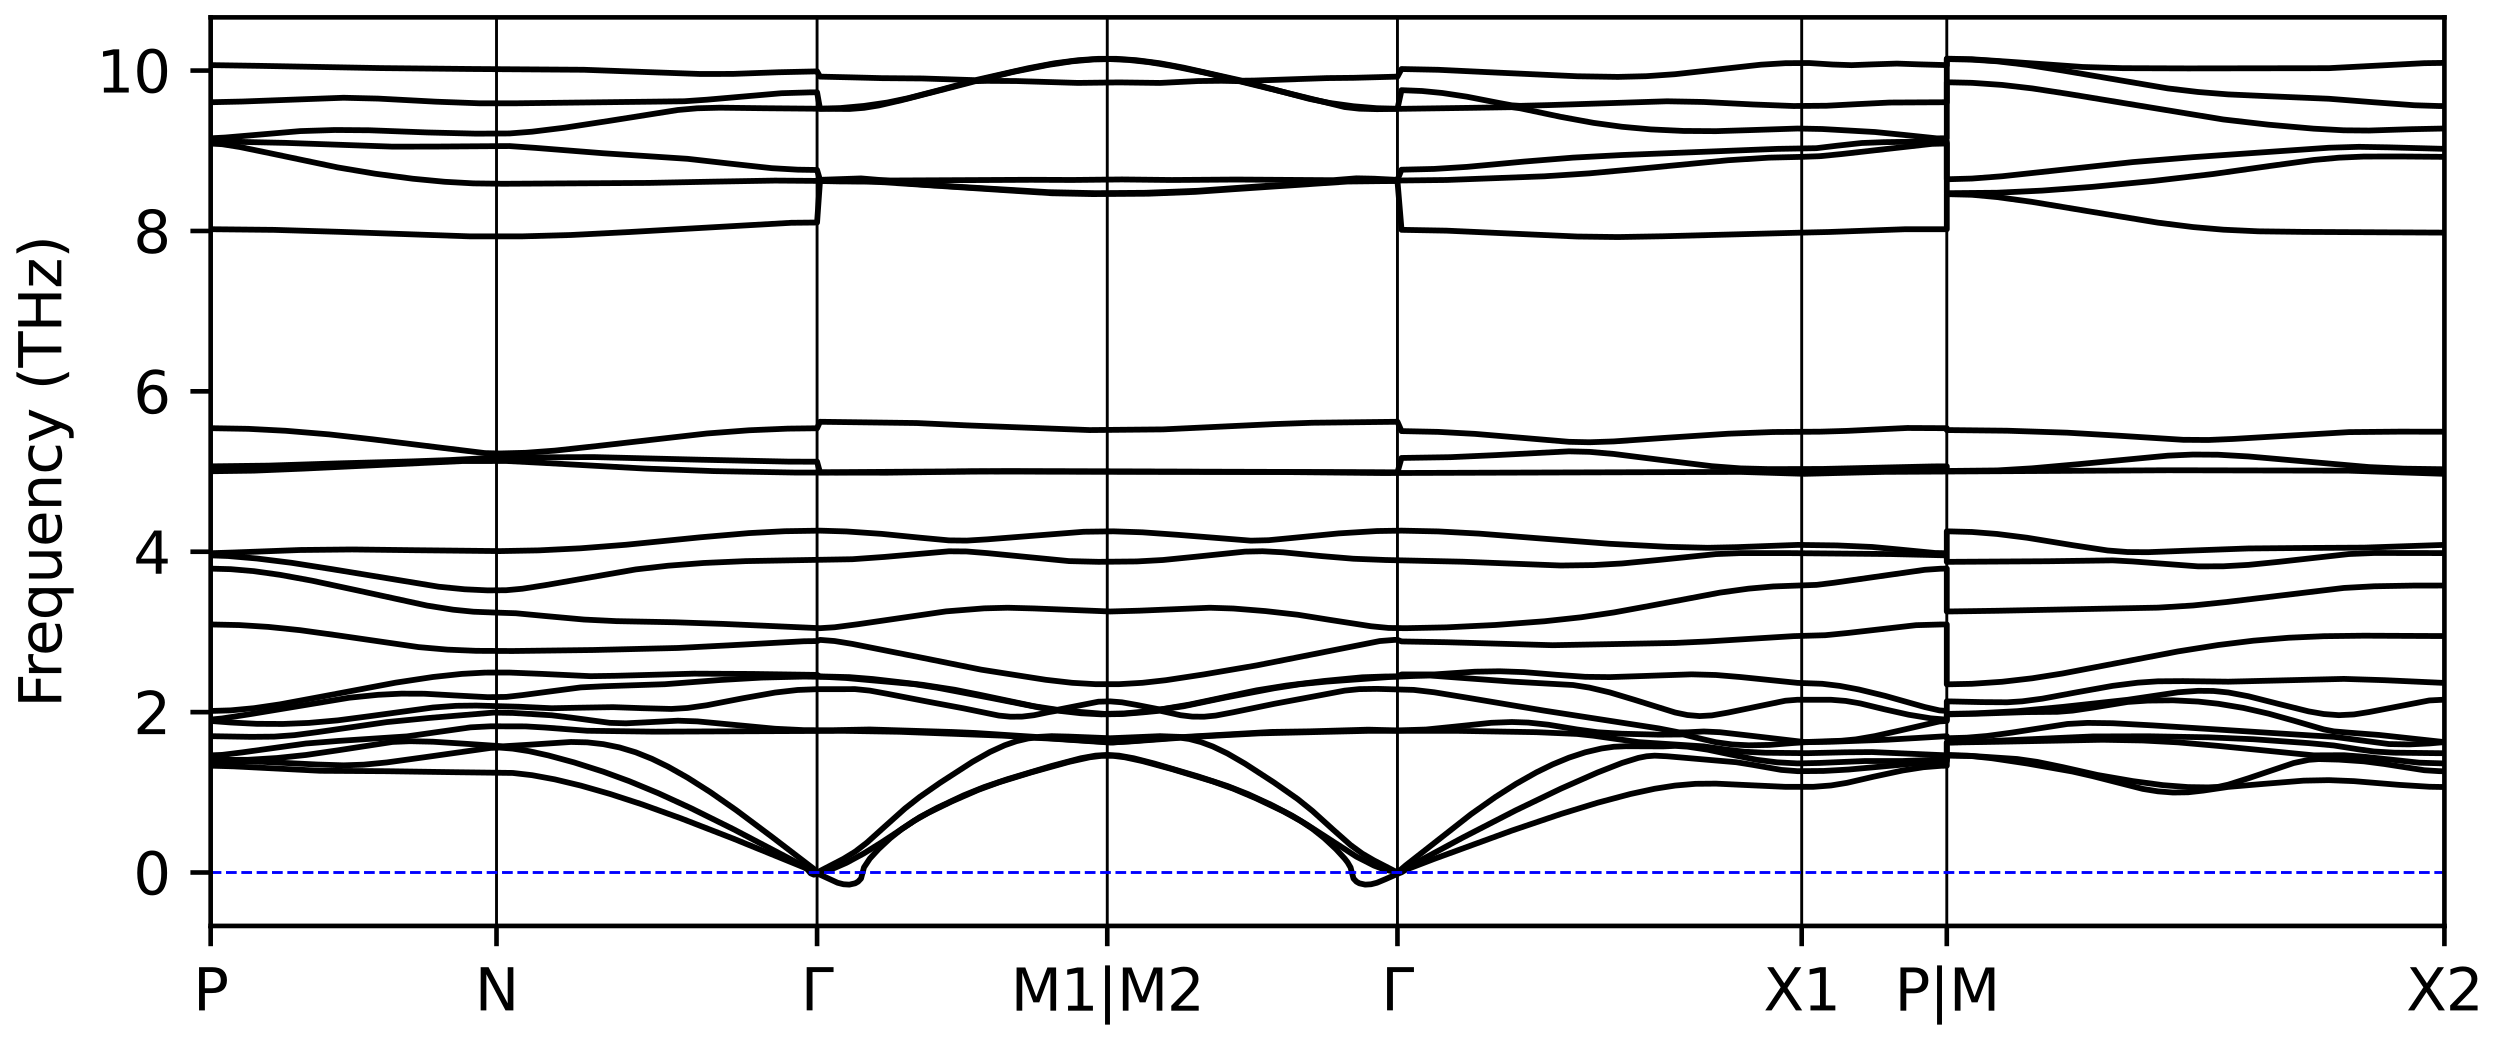 <?xml version="1.0" encoding="utf-8" standalone="no"?>
<!DOCTYPE svg PUBLIC "-//W3C//DTD SVG 1.1//EN"
  "http://www.w3.org/Graphics/SVG/1.1/DTD/svg11.dtd">
<svg xmlns:xlink="http://www.w3.org/1999/xlink" width="432pt" height="180pt" viewBox="0 0 432 180" xmlns="http://www.w3.org/2000/svg" version="1.1">
 <defs>
  <style type="text/css">*{stroke-linejoin: round; stroke-linecap: butt}</style>
 </defs>
 <g id="figure_1">
  <g id="patch_1">
   <path d="M 0 180 
L 432 180 
L 432 0 
L 0 0 
z
" style="fill: #ffffff"/>
  </g>
  <g id="axes_1">
   <g id="patch_2">
    <path d="M 36.403 160 
L 422.394 160 
L 422.394 3 
L 36.403 3 
z
" style="fill: #ffffff"/>
   </g>
   <g id="matplotlib.axis_1">
    <g id="xtick_1">
     <g id="line2d_1">
      <defs>
       <path id="m72dc9fabe5" d="M 0 0 
L 0 3.5 
" style="stroke: #000000; stroke-width: 0.8"/>
      </defs>
      <g>
       <use xlink:href="#m72dc9fabe5" x="36.403" y="160" style="stroke: #000000; stroke-width: 0.8"/>
      </g>
     </g>
     <g id="text_1">
      <!-- P -->
      <g transform="translate(33.389 174.598) scale(0.1 -0.1)">
       <defs>
        <path id="DejaVuSans-50" d="M 1259 4147 
L 1259 2394 
L 2053 2394 
Q 2494 2394 2734 2622 
Q 2975 2850 2975 3272 
Q 2975 3691 2734 3919 
Q 2494 4147 2053 4147 
L 1259 4147 
z
M 628 4666 
L 2053 4666 
Q 2838 4666 3239 4311 
Q 3641 3956 3641 3272 
Q 3641 2581 3239 2228 
Q 2838 1875 2053 1875 
L 1259 1875 
L 1259 0 
L 628 0 
L 628 4666 
z
" transform="scale(0.016)"/>
       </defs>
       <use xlink:href="#DejaVuSans-50"/>
      </g>
     </g>
    </g>
    <g id="xtick_2">
     <g id="line2d_2">
      <g>
       <use xlink:href="#m72dc9fabe5" x="85.797" y="160" style="stroke: #000000; stroke-width: 0.8"/>
      </g>
     </g>
     <g id="text_2">
      <!-- N -->
      <g transform="translate(82.056 174.598) scale(0.1 -0.1)">
       <defs>
        <path id="DejaVuSans-4e" d="M 628 4666 
L 1478 4666 
L 3547 763 
L 3547 4666 
L 4159 4666 
L 4159 0 
L 3309 0 
L 1241 3903 
L 1241 0 
L 628 0 
L 628 4666 
z
" transform="scale(0.016)"/>
       </defs>
       <use xlink:href="#DejaVuSans-4e"/>
      </g>
     </g>
    </g>
    <g id="xtick_3">
     <g id="line2d_3">
      <g>
       <use xlink:href="#m72dc9fabe5" x="141.19" y="160" style="stroke: #000000; stroke-width: 0.8"/>
      </g>
     </g>
     <g id="text_3">
      <!-- $\Gamma$ -->
      <g transform="translate(138.39 174.598) scale(0.1 -0.1)">
       <defs>
        <path id="DejaVuSans-393" d="M 628 0 
L 628 4666 
L 3531 4666 
L 3531 4134 
L 1259 4134 
L 1259 0 
L 628 0 
z
" transform="scale(0.016)"/>
       </defs>
       <use xlink:href="#DejaVuSans-393" transform="translate(0 0.094)"/>
      </g>
     </g>
    </g>
    <g id="xtick_4">
     <g id="line2d_4">
      <g>
       <use xlink:href="#m72dc9fabe5" x="191.335" y="160" style="stroke: #000000; stroke-width: 0.8"/>
      </g>
     </g>
     <g id="text_4">
      <!-- M1|M2 -->
      <g transform="translate(174.66 174.642) scale(0.1 -0.1)">
       <defs>
        <path id="DejaVuSans-4d" d="M 628 4666 
L 1569 4666 
L 2759 1491 
L 3956 4666 
L 4897 4666 
L 4897 0 
L 4281 0 
L 4281 4097 
L 3078 897 
L 2444 897 
L 1241 4097 
L 1241 0 
L 628 0 
L 628 4666 
z
" transform="scale(0.016)"/>
        <path id="DejaVuSans-31" d="M 794 531 
L 1825 531 
L 1825 4091 
L 703 3866 
L 703 4441 
L 1819 4666 
L 2450 4666 
L 2450 531 
L 3481 531 
L 3481 0 
L 794 0 
L 794 531 
z
" transform="scale(0.016)"/>
        <path id="DejaVuSans-7c" d="M 1344 4891 
L 1344 -1509 
L 813 -1509 
L 813 4891 
L 1344 4891 
z
" transform="scale(0.016)"/>
        <path id="DejaVuSans-32" d="M 1228 531 
L 3431 531 
L 3431 0 
L 469 0 
L 469 531 
Q 828 903 1448 1529 
Q 2069 2156 2228 2338 
Q 2531 2678 2651 2914 
Q 2772 3150 2772 3378 
Q 2772 3750 2511 3984 
Q 2250 4219 1831 4219 
Q 1534 4219 1204 4116 
Q 875 4013 500 3803 
L 500 4441 
Q 881 4594 1212 4672 
Q 1544 4750 1819 4750 
Q 2544 4750 2975 4387 
Q 3406 4025 3406 3419 
Q 3406 3131 3298 2873 
Q 3191 2616 2906 2266 
Q 2828 2175 2409 1742 
Q 1991 1309 1228 531 
z
" transform="scale(0.016)"/>
       </defs>
       <use xlink:href="#DejaVuSans-4d"/>
       <use xlink:href="#DejaVuSans-31" x="86.279"/>
       <use xlink:href="#DejaVuSans-7c" x="149.902"/>
       <use xlink:href="#DejaVuSans-4d" x="183.594"/>
       <use xlink:href="#DejaVuSans-32" x="269.873"/>
      </g>
     </g>
    </g>
    <g id="xtick_5">
     <g id="line2d_5">
      <g>
       <use xlink:href="#m72dc9fabe5" x="241.48" y="160" style="stroke: #000000; stroke-width: 0.8"/>
      </g>
     </g>
     <g id="text_5">
      <!-- $\Gamma$ -->
      <g transform="translate(238.68 174.598) scale(0.1 -0.1)">
       <use xlink:href="#DejaVuSans-393" transform="translate(0 0.094)"/>
      </g>
     </g>
    </g>
    <g id="xtick_6">
     <g id="line2d_6">
      <g>
       <use xlink:href="#m72dc9fabe5" x="311.333" y="160" style="stroke: #000000; stroke-width: 0.8"/>
      </g>
     </g>
     <g id="text_6">
      <!-- X1 -->
      <g transform="translate(304.727 174.598) scale(0.1 -0.1)">
       <defs>
        <path id="DejaVuSans-58" d="M 403 4666 
L 1081 4666 
L 2241 2931 
L 3406 4666 
L 4084 4666 
L 2584 2425 
L 4184 0 
L 3506 0 
L 2194 1984 
L 872 0 
L 191 0 
L 1856 2491 
L 403 4666 
z
" transform="scale(0.016)"/>
       </defs>
       <use xlink:href="#DejaVuSans-58"/>
       <use xlink:href="#DejaVuSans-31" x="68.506"/>
      </g>
     </g>
    </g>
    <g id="xtick_7">
     <g id="line2d_7">
      <g>
       <use xlink:href="#m72dc9fabe5" x="336.405" y="160" style="stroke: #000000; stroke-width: 0.8"/>
      </g>
     </g>
     <g id="text_7">
      <!-- P|M -->
      <g transform="translate(327.392 174.642) scale(0.1 -0.1)">
       <use xlink:href="#DejaVuSans-50"/>
       <use xlink:href="#DejaVuSans-7c" x="60.303"/>
       <use xlink:href="#DejaVuSans-4d" x="93.994"/>
      </g>
     </g>
    </g>
    <g id="xtick_8">
     <g id="line2d_8">
      <g>
       <use xlink:href="#m72dc9fabe5" x="422.394" y="160" style="stroke: #000000; stroke-width: 0.8"/>
      </g>
     </g>
     <g id="text_8">
      <!-- X2 -->
      <g transform="translate(415.787 174.598) scale(0.1 -0.1)">
       <use xlink:href="#DejaVuSans-58"/>
       <use xlink:href="#DejaVuSans-32" x="68.506"/>
      </g>
     </g>
    </g>
   </g>
   <g id="matplotlib.axis_2">
    <g id="ytick_1">
     <g id="line2d_9">
      <defs>
       <path id="m81ceb53030" d="M 0 0 
L -3.5 0 
" style="stroke: #000000; stroke-width: 0.8"/>
      </defs>
      <g>
       <use xlink:href="#m81ceb53030" x="36.403" y="150.769" style="stroke: #000000; stroke-width: 0.8"/>
      </g>
     </g>
     <g id="text_9">
      <!-- 0 -->
      <g transform="translate(23.041 154.568) scale(0.1 -0.1)">
       <defs>
        <path id="DejaVuSans-30" d="M 2034 4250 
Q 1547 4250 1301 3770 
Q 1056 3291 1056 2328 
Q 1056 1369 1301 889 
Q 1547 409 2034 409 
Q 2525 409 2770 889 
Q 3016 1369 3016 2328 
Q 3016 3291 2770 3770 
Q 2525 4250 2034 4250 
z
M 2034 4750 
Q 2819 4750 3233 4129 
Q 3647 3509 3647 2328 
Q 3647 1150 3233 529 
Q 2819 -91 2034 -91 
Q 1250 -91 836 529 
Q 422 1150 422 2328 
Q 422 3509 836 4129 
Q 1250 4750 2034 4750 
z
" transform="scale(0.016)"/>
       </defs>
       <use xlink:href="#DejaVuSans-30"/>
      </g>
     </g>
    </g>
    <g id="ytick_2">
     <g id="line2d_10">
      <g>
       <use xlink:href="#m81ceb53030" x="36.403" y="123.054" style="stroke: #000000; stroke-width: 0.8"/>
      </g>
     </g>
     <g id="text_10">
      <!-- 2 -->
      <g transform="translate(23.041 126.853) scale(0.1 -0.1)">
       <use xlink:href="#DejaVuSans-32"/>
      </g>
     </g>
    </g>
    <g id="ytick_3">
     <g id="line2d_11">
      <g>
       <use xlink:href="#m81ceb53030" x="36.403" y="95.339" style="stroke: #000000; stroke-width: 0.8"/>
      </g>
     </g>
     <g id="text_11">
      <!-- 4 -->
      <g transform="translate(23.041 99.139) scale(0.1 -0.1)">
       <defs>
        <path id="DejaVuSans-34" d="M 2419 4116 
L 825 1625 
L 2419 1625 
L 2419 4116 
z
M 2253 4666 
L 3047 4666 
L 3047 1625 
L 3713 1625 
L 3713 1100 
L 3047 1100 
L 3047 0 
L 2419 0 
L 2419 1100 
L 313 1100 
L 313 1709 
L 2253 4666 
z
" transform="scale(0.016)"/>
       </defs>
       <use xlink:href="#DejaVuSans-34"/>
      </g>
     </g>
    </g>
    <g id="ytick_4">
     <g id="line2d_12">
      <g>
       <use xlink:href="#m81ceb53030" x="36.403" y="67.625" style="stroke: #000000; stroke-width: 0.8"/>
      </g>
     </g>
     <g id="text_12">
      <!-- 6 -->
      <g transform="translate(23.041 71.424) scale(0.1 -0.1)">
       <defs>
        <path id="DejaVuSans-36" d="M 2113 2584 
Q 1688 2584 1439 2293 
Q 1191 2003 1191 1497 
Q 1191 994 1439 701 
Q 1688 409 2113 409 
Q 2538 409 2786 701 
Q 3034 994 3034 1497 
Q 3034 2003 2786 2293 
Q 2538 2584 2113 2584 
z
M 3366 4563 
L 3366 3988 
Q 3128 4100 2886 4159 
Q 2644 4219 2406 4219 
Q 1781 4219 1451 3797 
Q 1122 3375 1075 2522 
Q 1259 2794 1537 2939 
Q 1816 3084 2150 3084 
Q 2853 3084 3261 2657 
Q 3669 2231 3669 1497 
Q 3669 778 3244 343 
Q 2819 -91 2113 -91 
Q 1303 -91 875 529 
Q 447 1150 447 2328 
Q 447 3434 972 4092 
Q 1497 4750 2381 4750 
Q 2619 4750 2861 4703 
Q 3103 4656 3366 4563 
z
" transform="scale(0.016)"/>
       </defs>
       <use xlink:href="#DejaVuSans-36"/>
      </g>
     </g>
    </g>
    <g id="ytick_5">
     <g id="line2d_13">
      <g>
       <use xlink:href="#m81ceb53030" x="36.403" y="39.91" style="stroke: #000000; stroke-width: 0.8"/>
      </g>
     </g>
     <g id="text_13">
      <!-- 8 -->
      <g transform="translate(23.041 43.709) scale(0.1 -0.1)">
       <defs>
        <path id="DejaVuSans-38" d="M 2034 2216 
Q 1584 2216 1326 1975 
Q 1069 1734 1069 1313 
Q 1069 891 1326 650 
Q 1584 409 2034 409 
Q 2484 409 2743 651 
Q 3003 894 3003 1313 
Q 3003 1734 2745 1975 
Q 2488 2216 2034 2216 
z
M 1403 2484 
Q 997 2584 770 2862 
Q 544 3141 544 3541 
Q 544 4100 942 4425 
Q 1341 4750 2034 4750 
Q 2731 4750 3128 4425 
Q 3525 4100 3525 3541 
Q 3525 3141 3298 2862 
Q 3072 2584 2669 2484 
Q 3125 2378 3379 2068 
Q 3634 1759 3634 1313 
Q 3634 634 3220 271 
Q 2806 -91 2034 -91 
Q 1263 -91 848 271 
Q 434 634 434 1313 
Q 434 1759 690 2068 
Q 947 2378 1403 2484 
z
M 1172 3481 
Q 1172 3119 1398 2916 
Q 1625 2713 2034 2713 
Q 2441 2713 2670 2916 
Q 2900 3119 2900 3481 
Q 2900 3844 2670 4047 
Q 2441 4250 2034 4250 
Q 1625 4250 1398 4047 
Q 1172 3844 1172 3481 
z
" transform="scale(0.016)"/>
       </defs>
       <use xlink:href="#DejaVuSans-38"/>
      </g>
     </g>
    </g>
    <g id="ytick_6">
     <g id="line2d_14">
      <g>
       <use xlink:href="#m81ceb53030" x="36.403" y="12.195" style="stroke: #000000; stroke-width: 0.8"/>
      </g>
     </g>
     <g id="text_14">
      <!-- 10 -->
      <g transform="translate(16.678 15.994) scale(0.1 -0.1)">
       <use xlink:href="#DejaVuSans-31"/>
       <use xlink:href="#DejaVuSans-30" x="63.623"/>
      </g>
     </g>
    </g>
    <g id="text_15">
     <!-- Frequency (THz) -->
     <g transform="translate(10.599 122.259) rotate(-90) scale(0.1 -0.1)">
      <defs>
       <path id="DejaVuSans-46" d="M 628 4666 
L 3309 4666 
L 3309 4134 
L 1259 4134 
L 1259 2759 
L 3109 2759 
L 3109 2228 
L 1259 2228 
L 1259 0 
L 628 0 
L 628 4666 
z
" transform="scale(0.016)"/>
       <path id="DejaVuSans-72" d="M 2631 2963 
Q 2534 3019 2420 3045 
Q 2306 3072 2169 3072 
Q 1681 3072 1420 2755 
Q 1159 2438 1159 1844 
L 1159 0 
L 581 0 
L 581 3500 
L 1159 3500 
L 1159 2956 
Q 1341 3275 1631 3429 
Q 1922 3584 2338 3584 
Q 2397 3584 2469 3576 
Q 2541 3569 2628 3553 
L 2631 2963 
z
" transform="scale(0.016)"/>
       <path id="DejaVuSans-65" d="M 3597 1894 
L 3597 1613 
L 953 1613 
Q 991 1019 1311 708 
Q 1631 397 2203 397 
Q 2534 397 2845 478 
Q 3156 559 3463 722 
L 3463 178 
Q 3153 47 2828 -22 
Q 2503 -91 2169 -91 
Q 1331 -91 842 396 
Q 353 884 353 1716 
Q 353 2575 817 3079 
Q 1281 3584 2069 3584 
Q 2775 3584 3186 3129 
Q 3597 2675 3597 1894 
z
M 3022 2063 
Q 3016 2534 2758 2815 
Q 2500 3097 2075 3097 
Q 1594 3097 1305 2825 
Q 1016 2553 972 2059 
L 3022 2063 
z
" transform="scale(0.016)"/>
       <path id="DejaVuSans-71" d="M 947 1747 
Q 947 1113 1208 752 
Q 1469 391 1925 391 
Q 2381 391 2643 752 
Q 2906 1113 2906 1747 
Q 2906 2381 2643 2742 
Q 2381 3103 1925 3103 
Q 1469 3103 1208 2742 
Q 947 2381 947 1747 
z
M 2906 525 
Q 2725 213 2448 61 
Q 2172 -91 1784 -91 
Q 1150 -91 751 415 
Q 353 922 353 1747 
Q 353 2572 751 3078 
Q 1150 3584 1784 3584 
Q 2172 3584 2448 3432 
Q 2725 3281 2906 2969 
L 2906 3500 
L 3481 3500 
L 3481 -1331 
L 2906 -1331 
L 2906 525 
z
" transform="scale(0.016)"/>
       <path id="DejaVuSans-75" d="M 544 1381 
L 544 3500 
L 1119 3500 
L 1119 1403 
Q 1119 906 1312 657 
Q 1506 409 1894 409 
Q 2359 409 2629 706 
Q 2900 1003 2900 1516 
L 2900 3500 
L 3475 3500 
L 3475 0 
L 2900 0 
L 2900 538 
Q 2691 219 2414 64 
Q 2138 -91 1772 -91 
Q 1169 -91 856 284 
Q 544 659 544 1381 
z
M 1991 3584 
L 1991 3584 
z
" transform="scale(0.016)"/>
       <path id="DejaVuSans-6e" d="M 3513 2113 
L 3513 0 
L 2938 0 
L 2938 2094 
Q 2938 2591 2744 2837 
Q 2550 3084 2163 3084 
Q 1697 3084 1428 2787 
Q 1159 2491 1159 1978 
L 1159 0 
L 581 0 
L 581 3500 
L 1159 3500 
L 1159 2956 
Q 1366 3272 1645 3428 
Q 1925 3584 2291 3584 
Q 2894 3584 3203 3211 
Q 3513 2838 3513 2113 
z
" transform="scale(0.016)"/>
       <path id="DejaVuSans-63" d="M 3122 3366 
L 3122 2828 
Q 2878 2963 2633 3030 
Q 2388 3097 2138 3097 
Q 1578 3097 1268 2742 
Q 959 2388 959 1747 
Q 959 1106 1268 751 
Q 1578 397 2138 397 
Q 2388 397 2633 464 
Q 2878 531 3122 666 
L 3122 134 
Q 2881 22 2623 -34 
Q 2366 -91 2075 -91 
Q 1284 -91 818 406 
Q 353 903 353 1747 
Q 353 2603 823 3093 
Q 1294 3584 2113 3584 
Q 2378 3584 2631 3529 
Q 2884 3475 3122 3366 
z
" transform="scale(0.016)"/>
       <path id="DejaVuSans-79" d="M 2059 -325 
Q 1816 -950 1584 -1140 
Q 1353 -1331 966 -1331 
L 506 -1331 
L 506 -850 
L 844 -850 
Q 1081 -850 1212 -737 
Q 1344 -625 1503 -206 
L 1606 56 
L 191 3500 
L 800 3500 
L 1894 763 
L 2988 3500 
L 3597 3500 
L 2059 -325 
z
" transform="scale(0.016)"/>
       <path id="DejaVuSans-20" transform="scale(0.016)"/>
       <path id="DejaVuSans-28" d="M 1984 4856 
Q 1566 4138 1362 3434 
Q 1159 2731 1159 2009 
Q 1159 1288 1364 580 
Q 1569 -128 1984 -844 
L 1484 -844 
Q 1016 -109 783 600 
Q 550 1309 550 2009 
Q 550 2706 781 3412 
Q 1013 4119 1484 4856 
L 1984 4856 
z
" transform="scale(0.016)"/>
       <path id="DejaVuSans-54" d="M -19 4666 
L 3928 4666 
L 3928 4134 
L 2272 4134 
L 2272 0 
L 1638 0 
L 1638 4134 
L -19 4134 
L -19 4666 
z
" transform="scale(0.016)"/>
       <path id="DejaVuSans-48" d="M 628 4666 
L 1259 4666 
L 1259 2753 
L 3553 2753 
L 3553 4666 
L 4184 4666 
L 4184 0 
L 3553 0 
L 3553 2222 
L 1259 2222 
L 1259 0 
L 628 0 
L 628 4666 
z
" transform="scale(0.016)"/>
       <path id="DejaVuSans-7a" d="M 353 3500 
L 3084 3500 
L 3084 2975 
L 922 459 
L 3084 459 
L 3084 0 
L 275 0 
L 275 525 
L 2438 3041 
L 353 3041 
L 353 3500 
z
" transform="scale(0.016)"/>
       <path id="DejaVuSans-29" d="M 513 4856 
L 1013 4856 
Q 1481 4119 1714 3412 
Q 1947 2706 1947 2009 
Q 1947 1309 1714 600 
Q 1481 -109 1013 -844 
L 513 -844 
Q 928 -128 1133 580 
Q 1338 1288 1338 2009 
Q 1338 2731 1133 3434 
Q 928 4138 513 4856 
z
" transform="scale(0.016)"/>
      </defs>
      <use xlink:href="#DejaVuSans-46"/>
      <use xlink:href="#DejaVuSans-72" x="50.27"/>
      <use xlink:href="#DejaVuSans-65" x="89.133"/>
      <use xlink:href="#DejaVuSans-71" x="150.656"/>
      <use xlink:href="#DejaVuSans-75" x="214.133"/>
      <use xlink:href="#DejaVuSans-65" x="277.512"/>
      <use xlink:href="#DejaVuSans-6e" x="339.035"/>
      <use xlink:href="#DejaVuSans-63" x="402.414"/>
      <use xlink:href="#DejaVuSans-79" x="457.395"/>
      <use xlink:href="#DejaVuSans-20" x="516.574"/>
      <use xlink:href="#DejaVuSans-28" x="548.361"/>
      <use xlink:href="#DejaVuSans-54" x="587.375"/>
      <use xlink:href="#DejaVuSans-48" x="648.459"/>
      <use xlink:href="#DejaVuSans-7a" x="723.654"/>
      <use xlink:href="#DejaVuSans-29" x="776.145"/>
     </g>
    </g>
   </g>
   <g id="line2d_15">
    <path d="M 36.403 132.308 
L 40.395 132.425 
L 55.363 133.192 
L 66.838 133.266 
L 78.812 133.44 
L 88.595 133.564 
L 91.952 133.953 
L 95.868 134.676 
L 100.345 135.747 
L 105.38 137.184 
L 110.976 139.004 
L 117.69 141.419 
L 126.642 144.886 
L 138.952 149.9 
L 139.511 150.212 
L 140.071 150.902 
L 140.63 151.145 
L 141.19 151.009 
L 141.19 151.009 
L 141.696 151.141 
L 144.735 152.54 
L 145.749 152.8 
L 146.762 152.863 
L 147.775 152.636 
L 148.281 152.346 
L 148.788 151.806 
L 149.294 149.893 
L 150.307 148.365 
L 151.827 146.71 
L 153.853 144.822 
L 155.879 143.217 
L 157.905 141.868 
L 160.437 140.443 
L 164.49 138.474 
L 169.048 136.486 
L 172.594 135.19 
L 178.165 133.476 
L 184.75 131.645 
L 188.296 130.86 
L 190.322 130.607 
L 192.348 130.607 
L 194.374 130.86 
L 197.413 131.518 
L 202.478 132.888 
L 209.569 135.025 
L 213.115 136.285 
L 217.167 138.011 
L 221.726 140.182 
L 224.765 141.868 
L 226.791 143.217 
L 228.817 144.822 
L 230.843 146.71 
L 232.363 148.365 
L 232.869 149.022 
L 233.376 149.893 
L 233.882 151.806 
L 234.389 152.346 
L 234.895 152.636 
L 235.908 152.863 
L 236.921 152.8 
L 237.934 152.54 
L 239.454 151.904 
L 241.48 151.01 
L 241.48 151.01 
L 242.185 150.736 
L 242.891 150.305 
L 247.83 148.414 
L 261.236 143.529 
L 269.703 140.662 
L 276.054 138.715 
L 281.698 137.212 
L 285.932 136.297 
L 289.46 135.743 
L 292.988 135.443 
L 296.516 135.411 
L 301.455 135.641 
L 308.511 135.965 
L 313.359 135.962 
L 316.398 135.727 
L 319.184 135.268 
L 323.743 134.215 
L 328.808 133.132 
L 332.353 132.576 
L 335.393 132.332 
L 336.406 132.308 
L 336.406 130.573 
L 340.748 130.654 
L 344.223 131.025 
L 350.303 131.934 
L 358.12 133.318 
L 361.594 134.111 
L 370.28 136.324 
L 372.885 136.744 
L 375.491 136.949 
L 378.097 136.908 
L 380.703 136.616 
L 385.045 135.974 
L 391.125 135.456 
L 398.074 134.895 
L 402.417 134.807 
L 406.76 134.982 
L 414.577 135.626 
L 419.788 135.951 
L 422.394 135.998 
L 422.394 135.998 
" clip-path="url(#p17b662e220)" style="fill: none; stroke: #000000; stroke-linecap: square"/>
   </g>
   <g id="line2d_16">
    <path d="M 36.403 131.509 
L 45.384 131.65 
L 54.864 132.109 
L 59.354 132.25 
L 62.846 132.132 
L 66.838 131.749 
L 73.324 130.854 
L 84.799 129.232 
L 86.357 129.182 
L 88.595 129.362 
L 91.392 129.797 
L 94.749 130.536 
L 99.226 131.751 
L 104.261 133.351 
L 108.738 134.989 
L 113.773 137.073 
L 119.368 139.637 
L 126.642 143.24 
L 135.595 147.933 
L 140.63 150.598 
L 141.19 150.788 
L 141.19 150.788 
L 144.229 149.98 
L 146.255 149.096 
L 149.294 147.455 
L 152.333 145.564 
L 158.918 141.216 
L 161.957 139.587 
L 166.516 137.439 
L 170.061 136.009 
L 174.113 134.639 
L 181.711 132.362 
L 186.776 131.024 
L 189.309 130.572 
L 191.335 130.444 
L 191.335 130.444 
L 193.361 130.572 
L 195.893 131.024 
L 199.439 131.933 
L 207.037 134.168 
L 212.102 135.826 
L 215.648 137.219 
L 219.7 139.087 
L 223.245 140.927 
L 225.778 142.459 
L 234.389 148.026 
L 237.428 149.572 
L 238.947 150.152 
L 240.973 150.661 
L 241.48 150.788 
L 241.48 150.788 
L 242.185 150.543 
L 244.302 149.296 
L 252.769 144.731 
L 261.942 140.015 
L 269.703 136.288 
L 276.054 133.488 
L 280.287 131.836 
L 283.11 130.963 
L 284.521 130.685 
L 285.932 130.577 
L 288.049 130.68 
L 296.516 131.414 
L 300.044 131.713 
L 302.866 132.168 
L 307.805 133.04 
L 310.627 133.26 
L 315.132 133.22 
L 319.437 132.978 
L 328.555 132.144 
L 335.139 131.523 
L 336.406 131.509 
L 336.406 130.444 
L 339.88 130.569 
L 348.566 131.156 
L 352.04 131.657 
L 356.383 132.552 
L 362.463 133.922 
L 368.543 134.975 
L 373.754 135.674 
L 378.097 136.009 
L 381.571 136.06 
L 383.308 135.97 
L 385.045 135.588 
L 388.52 134.487 
L 396.337 131.854 
L 398.943 131.301 
L 400.68 131.169 
L 404.154 131.261 
L 408.497 131.558 
L 411.971 132.011 
L 418.92 133.097 
L 421.525 133.259 
L 422.394 133.27 
L 422.394 133.27 
" clip-path="url(#p17b662e220)" style="fill: none; stroke: #000000; stroke-linecap: square"/>
   </g>
   <g id="line2d_17">
    <path d="M 36.403 131.224 
L 39.896 131.309 
L 42.889 131.293 
L 47.879 130.985 
L 52.868 130.46 
L 58.356 129.659 
L 67.836 128.205 
L 70.829 128.08 
L 74.821 128.168 
L 80.309 128.516 
L 86.916 128.962 
L 91.392 128.69 
L 98.666 128.213 
L 101.464 128.279 
L 104.261 128.591 
L 107.059 129.158 
L 109.857 130.001 
L 112.654 131.122 
L 115.452 132.484 
L 118.809 134.378 
L 122.726 136.866 
L 127.202 139.984 
L 133.357 144.583 
L 140.63 150.146 
L 141.19 150.77 
L 141.19 150.77 
L 145.749 148.407 
L 147.775 147.164 
L 149.801 145.607 
L 152.84 142.871 
L 156.385 139.704 
L 158.918 137.715 
L 162.463 135.251 
L 168.035 131.652 
L 171.074 129.938 
L 173.607 128.783 
L 175.633 128.081 
L 177.659 127.599 
L 178.672 127.485 
L 181.711 127.632 
L 191.841 128.314 
L 195.387 128.117 
L 203.998 127.485 
L 205.517 127.698 
L 207.543 128.236 
L 209.569 128.99 
L 212.102 130.202 
L 215.141 131.963 
L 220.206 135.251 
L 224.258 138.093 
L 226.791 140.132 
L 230.337 143.34 
L 233.376 146.024 
L 235.402 147.502 
L 237.428 148.683 
L 241.48 150.77 
L 241.48 150.77 
L 242.891 149.554 
L 254.18 140.703 
L 258.414 137.719 
L 261.942 135.467 
L 265.47 133.473 
L 268.292 132.092 
L 271.115 130.926 
L 273.937 129.999 
L 276.759 129.337 
L 278.876 129.039 
L 280.993 128.944 
L 287.343 128.976 
L 289.46 128.888 
L 291.577 129.018 
L 295.105 129.548 
L 299.338 130.439 
L 303.572 131.295 
L 307.1 131.732 
L 310.627 131.916 
L 314.372 131.838 
L 322.223 131.505 
L 328.808 131.501 
L 336.152 131.215 
L 336.406 131.224 
L 336.406 128.318 
L 345.091 128.179 
L 363.331 127.829 
L 370.28 127.955 
L 376.36 128.279 
L 383.308 128.891 
L 399.811 130.526 
L 405.022 130.5 
L 408.497 130.765 
L 418.051 131.793 
L 422.394 131.921 
L 422.394 131.921 
" clip-path="url(#p17b662e220)" style="fill: none; stroke: #000000; stroke-linecap: square"/>
   </g>
   <g id="line2d_18">
    <path d="M 36.403 130.525 
L 38.399 130.443 
L 41.892 130.009 
L 52.868 128.479 
L 58.356 128.04 
L 70.33 127.247 
L 81.307 125.686 
L 84.799 125.504 
L 90.833 125.522 
L 94.19 125.719 
L 101.464 126.275 
L 113.214 126.432 
L 145.749 126.288 
L 155.372 126.449 
L 173.1 127.113 
L 178.165 127.415 
L 179.685 127.458 
L 192.348 128.283 
L 195.387 128.071 
L 202.985 127.458 
L 207.037 127.288 
L 217.674 126.722 
L 236.415 126.291 
L 252.064 126.293 
L 265.47 126.519 
L 272.526 126.824 
L 275.348 127.129 
L 283.11 128.238 
L 294.399 128.975 
L 298.632 129.578 
L 301.455 129.9 
L 304.983 130.071 
L 312.346 130.149 
L 318.931 129.995 
L 323.489 129.956 
L 329.061 130.201 
L 336.406 130.525 
L 336.406 128.298 
L 340.748 128.197 
L 361.594 127.259 
L 371.148 127.228 
L 381.571 127.407 
L 389.388 127.74 
L 398.943 128.412 
L 403.285 128.816 
L 407.628 129.5 
L 410.234 129.859 
L 413.708 130.06 
L 421.525 130.152 
L 422.394 130.153 
L 422.394 130.153 
" clip-path="url(#p17b662e220)" style="fill: none; stroke: #000000; stroke-linecap: square"/>
   </g>
   <g id="line2d_19">
    <path d="M 36.403 127.211 
L 43.388 127.328 
L 47.38 127.288 
L 50.872 127.035 
L 54.864 126.51 
L 66.838 124.779 
L 74.322 124.045 
L 85.298 123.134 
L 88.595 123.194 
L 95.309 123.598 
L 99.226 124.073 
L 105.38 124.906 
L 108.178 124.99 
L 111.535 124.824 
L 117.13 124.534 
L 120.487 124.652 
L 125.523 125.127 
L 133.916 125.927 
L 138.952 126.173 
L 143.722 126.186 
L 150.307 126.054 
L 164.49 126.487 
L 168.542 126.662 
L 179.178 127.352 
L 181.711 127.209 
L 184.75 127.285 
L 191.841 127.567 
L 195.893 127.403 
L 200.452 127.207 
L 202.985 127.306 
L 204.504 127.354 
L 219.7 126.478 
L 226.284 126.379 
L 236.415 126.086 
L 241.48 126.216 
L 241.48 126.216 
L 246.419 126.062 
L 251.358 125.563 
L 257.708 124.899 
L 261.236 124.765 
L 264.059 124.86 
L 267.587 125.234 
L 272.526 126.052 
L 276.054 126.533 
L 280.287 126.79 
L 286.637 126.947 
L 290.871 126.913 
L 293.693 127.602 
L 296.516 128.259 
L 299.338 128.643 
L 302.16 128.786 
L 305.688 128.722 
L 309.922 128.388 
L 312.093 128.248 
L 316.651 128.167 
L 326.022 127.825 
L 331.34 127.52 
L 336.406 127.211 
L 336.406 127.57 
L 339.88 127.469 
L 343.354 127.178 
L 347.697 126.587 
L 357.251 125.101 
L 360.725 124.914 
L 365.068 124.973 
L 372.017 125.348 
L 399.811 127.119 
L 403.285 127.318 
L 412.84 128.573 
L 416.314 128.633 
L 419.788 128.466 
L 422.394 128.243 
L 422.394 128.243 
" clip-path="url(#p17b662e220)" style="fill: none; stroke: #000000; stroke-linecap: square"/>
   </g>
   <g id="line2d_20">
    <path d="M 36.403 124.58 
L 39.896 124.847 
L 44.386 125.077 
L 48.877 125.101 
L 53.367 124.919 
L 58.356 124.479 
L 63.844 123.76 
L 74.821 122.257 
L 78.812 121.966 
L 82.305 121.921 
L 89.714 122.123 
L 95.309 122.384 
L 99.785 122.297 
L 105.94 122.195 
L 110.976 122.374 
L 116.011 122.508 
L 118.809 122.337 
L 122.166 121.862 
L 128.321 120.67 
L 133.916 119.677 
L 137.833 119.226 
L 141.19 119.092 
L 141.19 119.092 
L 147.775 119.08 
L 150.307 119.338 
L 153.346 119.892 
L 160.437 121.268 
L 166.516 122.405 
L 172.594 123.65 
L 174.62 123.849 
L 176.646 123.829 
L 178.672 123.588 
L 181.205 123.06 
L 182.724 122.796 
L 186.776 123.251 
L 190.322 123.439 
L 193.867 123.387 
L 197.413 123.106 
L 200.452 122.813 
L 203.998 123.588 
L 206.024 123.829 
L 208.05 123.849 
L 210.076 123.65 
L 213.115 123.077 
L 220.206 121.616 
L 228.31 120.104 
L 232.363 119.338 
L 234.895 119.08 
L 237.934 119.035 
L 244.302 119.215 
L 247.83 119.628 
L 253.475 120.552 
L 266.881 122.806 
L 286.637 125.87 
L 290.165 126.558 
L 291.577 126.543 
L 294.399 126.399 
L 297.221 126.527 
L 302.16 127.093 
L 311.84 128.228 
L 318.171 128.004 
L 320.704 127.764 
L 323.996 127.197 
L 328.555 126.175 
L 335.139 124.662 
L 336.406 124.58 
L 336.406 123.449 
L 341.617 123.331 
L 350.303 123.051 
L 355.514 123.002 
L 358.12 122.797 
L 361.594 122.283 
L 367.674 121.295 
L 371.148 121.06 
L 375.491 121.012 
L 379.834 121.229 
L 383.308 121.606 
L 387.651 122.329 
L 391.994 123.314 
L 396.337 124.524 
L 401.548 126.042 
L 403.285 126.38 
L 405.891 126.605 
L 411.102 127 
L 422.394 128.233 
L 422.394 128.233 
" clip-path="url(#p17b662e220)" style="fill: none; stroke: #000000; stroke-linecap: square"/>
   </g>
   <g id="line2d_21">
    <path d="M 36.403 124.344 
L 38.399 124.151 
L 43.388 123.377 
L 60.352 120.565 
L 65.341 120.061 
L 69.332 119.862 
L 73.324 119.877 
L 78.313 120.156 
L 84.3 120.473 
L 87.476 120.425 
L 90.273 120.113 
L 100.345 118.783 
L 104.261 118.585 
L 114.892 118.231 
L 124.404 117.507 
L 131.678 117.083 
L 138.952 116.907 
L 142.709 116.97 
L 146.255 117.162 
L 157.905 118.213 
L 161.957 118.833 
L 171.581 120.673 
L 181.205 122.572 
L 182.724 122.707 
L 190.828 123.361 
L 194.374 123.272 
L 197.92 122.948 
L 204.504 122.045 
L 211.595 120.568 
L 220.206 118.924 
L 224.765 118.213 
L 229.323 117.771 
L 240.467 116.961 
L 244.302 116.808 
L 247.125 116.731 
L 252.769 117.154 
L 261.236 117.779 
L 271.82 118.372 
L 274.642 118.818 
L 278.17 119.647 
L 282.404 120.918 
L 289.46 123.119 
L 291.577 123.558 
L 293.693 123.74 
L 295.81 123.62 
L 298.632 123.129 
L 308.511 121.084 
L 310.627 120.915 
L 316.398 120.92 
L 318.931 121.12 
L 321.463 121.552 
L 325.515 122.538 
L 329.821 123.504 
L 333.62 124.128 
L 336.152 124.337 
L 336.406 124.344 
L 336.406 123.363 
L 341.617 123.26 
L 348.566 122.89 
L 356.383 122.161 
L 367.674 120.922 
L 376.36 119.629 
L 379.834 119.375 
L 382.44 119.398 
L 385.045 119.658 
L 388.52 120.312 
L 393.731 121.634 
L 398.943 122.929 
L 401.548 123.384 
L 404.154 123.582 
L 406.76 123.453 
L 409.365 123.044 
L 419.788 121.036 
L 422.394 120.903 
L 422.394 120.903 
" clip-path="url(#p17b662e220)" style="fill: none; stroke: #000000; stroke-linecap: square"/>
   </g>
   <g id="line2d_22">
    <path d="M 36.403 122.855 
L 39.896 122.749 
L 43.887 122.375 
L 48.378 121.714 
L 55.363 120.415 
L 68.335 117.968 
L 74.821 116.982 
L 79.81 116.446 
L 83.801 116.225 
L 88.035 116.219 
L 93.63 116.447 
L 102.023 116.843 
L 106.499 116.776 
L 119.928 116.407 
L 129.999 116.46 
L 141.19 116.623 
L 141.19 116.623 
L 141.696 116.882 
L 146.762 117.008 
L 150.814 117.336 
L 159.424 118.335 
L 164.996 119.192 
L 169.555 120.11 
L 178.672 122.033 
L 182.724 122.65 
L 189.815 121.252 
L 191.841 121.198 
L 193.867 121.358 
L 196.4 121.807 
L 200.452 122.602 
L 205.517 121.756 
L 210.582 120.683 
L 217.167 119.284 
L 222.232 118.473 
L 228.817 117.669 
L 235.402 117.037 
L 239.454 116.897 
L 241.48 116.881 
L 241.48 116.881 
L 242.185 116.547 
L 247.83 116.542 
L 254.886 116.068 
L 259.12 115.996 
L 263.353 116.141 
L 268.998 116.606 
L 273.937 116.956 
L 278.17 117.004 
L 283.815 116.819 
L 292.282 116.524 
L 296.516 116.64 
L 300.749 116.992 
L 310.627 118.002 
L 314.879 118.158 
L 317.918 118.524 
L 321.21 119.144 
L 325.769 120.251 
L 332.607 122.18 
L 335.139 122.757 
L 336.406 122.855 
L 336.406 121.191 
L 342.486 121.326 
L 346.828 121.357 
L 349.434 121.191 
L 352.908 120.732 
L 358.988 119.605 
L 365.068 118.514 
L 369.411 117.966 
L 372.885 117.731 
L 377.228 117.697 
L 385.045 117.795 
L 405.022 117.313 
L 411.971 117.533 
L 422.394 118.01 
L 422.394 118.01 
" clip-path="url(#p17b662e220)" style="fill: none; stroke: #000000; stroke-linecap: square"/>
   </g>
   <g id="line2d_23">
    <path d="M 36.403 107.907 
L 41.393 108.015 
L 46.382 108.33 
L 51.87 108.896 
L 58.356 109.792 
L 72.326 111.82 
L 77.315 112.256 
L 82.305 112.466 
L 88.595 112.497 
L 102.583 112.319 
L 117.13 111.969 
L 126.083 111.508 
L 138.952 110.805 
L 141.19 110.779 
L 141.19 110.779 
L 141.696 110.572 
L 144.229 110.773 
L 147.268 111.264 
L 158.918 113.579 
L 169.555 115.718 
L 180.698 117.468 
L 185.257 117.989 
L 189.309 118.224 
L 193.361 118.224 
L 197.413 117.989 
L 201.465 117.537 
L 208.05 116.535 
L 217.167 114.979 
L 238.441 110.773 
L 240.973 110.572 
L 241.48 110.565 
L 241.48 110.565 
L 242.185 110.84 
L 249.947 110.976 
L 268.292 111.492 
L 289.46 111.101 
L 295.105 110.841 
L 309.922 109.924 
L 315.385 109.765 
L 319.437 109.363 
L 331.087 108.032 
L 335.393 107.909 
L 336.406 107.907 
L 336.406 118.254 
L 340.748 118.161 
L 345.96 117.81 
L 351.171 117.208 
L 356.383 116.382 
L 364.2 114.889 
L 376.36 112.565 
L 383.308 111.459 
L 389.388 110.711 
L 395.468 110.203 
L 401.548 109.933 
L 408.497 109.849 
L 422.394 109.913 
L 422.394 109.913 
" clip-path="url(#p17b662e220)" style="fill: none; stroke: #000000; stroke-linecap: square"/>
   </g>
   <g id="line2d_24">
    <path d="M 36.403 98.26 
L 39.896 98.355 
L 43.887 98.699 
L 48.378 99.329 
L 53.866 100.332 
L 61.849 102.044 
L 73.823 104.65 
L 78.313 105.358 
L 81.806 105.704 
L 85.298 105.842 
L 89.154 105.97 
L 94.19 106.447 
L 100.904 107.058 
L 106.499 107.333 
L 116.571 107.527 
L 124.964 107.81 
L 141.696 108.551 
L 144.229 108.391 
L 148.281 107.862 
L 163.477 105.646 
L 170.061 105.122 
L 174.113 105.015 
L 178.672 105.137 
L 191.841 105.665 
L 196.907 105.526 
L 209.063 105.016 
L 213.115 105.15 
L 218.687 105.598 
L 224.258 106.227 
L 229.83 107.12 
L 236.921 108.217 
L 239.96 108.511 
L 242.891 108.551 
L 249.947 108.408 
L 258.414 107.995 
L 266.881 107.355 
L 273.231 106.665 
L 278.876 105.832 
L 285.226 104.665 
L 297.221 102.4 
L 302.16 101.718 
L 306.394 101.339 
L 310.627 101.183 
L 313.866 101.068 
L 316.905 100.699 
L 332.607 98.46 
L 335.393 98.269 
L 336.406 98.26 
L 336.406 105.667 
L 345.091 105.542 
L 362.463 105.201 
L 372.885 105.001 
L 378.965 104.626 
L 385.045 103.993 
L 405.022 101.596 
L 410.234 101.308 
L 417.182 101.186 
L 422.394 101.18 
L 422.394 101.18 
" clip-path="url(#p17b662e220)" style="fill: none; stroke: #000000; stroke-linecap: square"/>
   </g>
   <g id="line2d_25">
    <path d="M 36.403 95.967 
L 39.397 96.078 
L 44.386 96.509 
L 50.373 97.25 
L 57.358 98.349 
L 75.819 101.387 
L 80.309 101.83 
L 84.3 102.019 
L 87.476 101.989 
L 90.273 101.732 
L 94.19 101.12 
L 109.857 98.396 
L 115.452 97.755 
L 121.607 97.282 
L 128.88 96.96 
L 137.833 96.8 
L 147.268 96.634 
L 152.84 96.236 
L 163.983 95.265 
L 167.022 95.293 
L 170.568 95.574 
L 184.75 96.959 
L 189.815 97.083 
L 196.4 97.018 
L 200.959 96.768 
L 206.53 96.21 
L 215.141 95.319 
L 218.18 95.254 
L 221.726 95.439 
L 228.31 96.089 
L 233.882 96.55 
L 239.454 96.77 
L 252.769 97.064 
L 269.703 97.721 
L 275.348 97.645 
L 280.287 97.366 
L 286.637 96.756 
L 296.516 95.747 
L 300.749 95.576 
L 308.511 95.572 
L 326.782 95.741 
L 336.406 95.967 
L 336.406 97.088 
L 353.777 96.982 
L 365.068 96.831 
L 368.543 97.018 
L 379.834 97.869 
L 384.177 97.856 
L 388.52 97.611 
L 393.731 97.089 
L 405.891 95.737 
L 410.234 95.555 
L 418.051 95.564 
L 422.394 95.578 
L 422.394 95.578 
" clip-path="url(#p17b662e220)" style="fill: none; stroke: #000000; stroke-linecap: square"/>
   </g>
   <g id="line2d_26">
    <path d="M 36.403 95.597 
L 40.395 95.471 
L 51.87 95.04 
L 60.851 94.947 
L 71.827 95.078 
L 86.357 95.23 
L 93.071 95.106 
L 100.345 94.746 
L 108.178 94.134 
L 121.047 92.844 
L 129.44 92.119 
L 135.595 91.794 
L 141.696 91.696 
L 146.255 91.833 
L 152.333 92.251 
L 158.918 92.908 
L 163.983 93.379 
L 167.022 93.416 
L 170.568 93.201 
L 187.283 91.888 
L 192.348 91.813 
L 197.413 91.982 
L 203.491 92.415 
L 216.154 93.427 
L 219.193 93.349 
L 223.245 92.964 
L 231.35 92.169 
L 237.934 91.764 
L 242.185 91.695 
L 248.536 91.83 
L 255.592 92.208 
L 265.47 92.988 
L 278.17 93.966 
L 288.049 94.485 
L 295.105 94.66 
L 300.044 94.55 
L 310.627 94.159 
L 317.411 94.249 
L 323.489 94.515 
L 328.048 94.943 
L 334.379 95.557 
L 336.406 95.597 
L 336.406 91.808 
L 340.748 91.926 
L 345.091 92.269 
L 350.303 92.925 
L 358.12 94.203 
L 364.2 95.122 
L 367.674 95.393 
L 371.148 95.419 
L 378.097 95.154 
L 388.52 94.772 
L 397.205 94.697 
L 408.497 94.63 
L 422.394 94.157 
L 422.394 94.157 
" clip-path="url(#p17b662e220)" style="fill: none; stroke: #000000; stroke-linecap: square"/>
   </g>
   <g id="line2d_27">
    <path d="M 36.403 81.432 
L 43.887 81.327 
L 52.369 80.978 
L 79.81 79.673 
L 87.476 79.657 
L 93.071 79.945 
L 111.535 80.973 
L 123.285 81.405 
L 137.273 81.656 
L 153.346 81.68 
L 168.035 81.476 
L 221.219 81.562 
L 238.947 81.74 
L 300.749 81.544 
L 311.84 81.878 
L 317.411 81.736 
L 325.515 81.54 
L 374.623 81.261 
L 405.891 81.331 
L 422.394 81.879 
L 422.394 81.879 
" clip-path="url(#p17b662e220)" style="fill: none; stroke: #000000; stroke-linecap: square"/>
   </g>
   <g id="line2d_28">
    <path d="M 36.403 80.585 
L 46.382 80.46 
L 58.356 80.075 
L 71.328 79.724 
L 77.814 79.493 
L 86.357 79.05 
L 102.583 78.984 
L 120.487 79.427 
L 136.154 79.766 
L 141.19 79.787 
L 141.19 79.787 
L 141.696 81.62 
L 157.398 81.505 
L 174.113 81.404 
L 236.921 81.591 
L 241.48 81.62 
L 241.48 81.62 
L 242.185 79.135 
L 250.652 78.998 
L 258.414 78.648 
L 271.115 77.994 
L 274.642 78.079 
L 278.876 78.445 
L 286.637 79.426 
L 295.81 80.557 
L 300.749 80.937 
L 305.688 81.063 
L 314.879 81.037 
L 334.126 80.594 
L 336.406 80.585 
L 336.406 81.385 
L 345.091 81.291 
L 351.171 80.925 
L 358.988 80.226 
L 374.623 78.737 
L 378.965 78.544 
L 383.308 78.577 
L 388.52 78.873 
L 397.205 79.64 
L 409.365 80.713 
L 415.445 80.99 
L 422.394 81.085 
L 422.394 81.085 
" clip-path="url(#p17b662e220)" style="fill: none; stroke: #000000; stroke-linecap: square"/>
   </g>
   <g id="line2d_29">
    <path d="M 36.403 73.991 
L 42.889 74.103 
L 49.375 74.44 
L 56.859 75.061 
L 64.343 75.907 
L 83.801 78.296 
L 86.357 78.36 
L 90.833 78.241 
L 95.868 77.868 
L 103.702 77.014 
L 122.166 74.906 
L 129.44 74.351 
L 136.154 74.067 
L 141.19 74.003 
L 141.19 74.003 
L 141.696 72.884 
L 158.411 73.101 
L 167.022 73.503 
L 188.296 74.318 
L 200.959 74.199 
L 220.206 73.283 
L 226.791 73.051 
L 241.48 72.882 
L 241.48 72.882 
L 242.185 74.495 
L 248.536 74.629 
L 254.886 74.974 
L 262.647 75.628 
L 271.115 76.344 
L 274.642 76.423 
L 278.876 76.277 
L 287.343 75.687 
L 298.632 74.945 
L 306.394 74.653 
L 314.625 74.592 
L 319.184 74.455 
L 329.568 73.956 
L 336.406 73.991 
L 336.406 74.314 
L 346.828 74.427 
L 357.251 74.769 
L 365.937 75.278 
L 377.228 75.998 
L 381.571 76.031 
L 385.914 75.848 
L 405.891 74.669 
L 414.577 74.589 
L 422.394 74.598 
L 422.394 74.598 
" clip-path="url(#p17b662e220)" style="fill: none; stroke: #000000; stroke-linecap: square"/>
   </g>
   <g id="line2d_30">
    <path d="M 36.403 39.609 
L 47.38 39.722 
L 58.855 40.067 
L 81.307 40.848 
L 90.273 40.842 
L 98.666 40.607 
L 108.738 40.096 
L 136.714 38.498 
L 141.19 38.451 
L 141.19 38.451 
L 141.696 31.276 
L 145.242 31.352 
L 149.801 31.368 
L 152.333 31.474 
L 181.711 33.395 
L 188.802 33.541 
L 198.426 33.474 
L 206.53 33.157 
L 213.115 32.699 
L 232.869 31.368 
L 238.947 31.295 
L 241.48 31.277 
L 241.48 31.277 
L 242.185 39.715 
L 249.947 39.857 
L 259.825 40.302 
L 272.526 40.872 
L 279.582 40.963 
L 287.343 40.827 
L 311.333 40.197 
L 311.333 40.197 
L 316.145 40.085 
L 329.314 39.607 
L 336.406 39.609 
L 336.406 33.547 
L 340.748 33.656 
L 345.091 34.056 
L 351.171 34.891 
L 360.725 36.48 
L 372.885 38.474 
L 378.965 39.238 
L 384.177 39.69 
L 390.257 39.973 
L 398.074 40.072 
L 422.394 40.197 
L 422.394 40.197 
" clip-path="url(#p17b662e220)" style="fill: none; stroke: #000000; stroke-linecap: square"/>
   </g>
   <g id="line2d_31">
    <path d="M 36.403 24.806 
L 38.399 24.92 
L 41.393 25.394 
L 46.881 26.525 
L 58.356 28.93 
L 64.842 30.021 
L 71.328 30.884 
L 76.816 31.41 
L 81.806 31.687 
L 86.916 31.756 
L 112.095 31.607 
L 123.285 31.388 
L 133.916 31.204 
L 153.346 31.354 
L 159.931 31.932 
L 181.205 33.204 
L 189.309 33.38 
L 197.92 33.314 
L 207.037 32.964 
L 213.622 32.481 
L 218.687 32.126 
L 224.765 31.78 
L 231.856 31.3 
L 249.947 31.1 
L 266.881 30.465 
L 274.642 29.956 
L 283.815 29.108 
L 298.632 27.687 
L 305.688 27.241 
L 311.333 27.104 
L 311.333 27.104 
L 314.372 26.996 
L 318.171 26.625 
L 333.873 24.857 
L 336.152 24.798 
L 336.406 24.806 
L 336.406 33.385 
L 345.091 33.305 
L 352.908 32.933 
L 361.594 32.286 
L 372.017 31.283 
L 382.44 30.066 
L 391.994 28.713 
L 399.811 27.643 
L 404.154 27.245 
L 408.497 27.053 
L 414.577 27.039 
L 422.394 27.104 
L 422.394 27.104 
" clip-path="url(#p17b662e220)" style="fill: none; stroke: #000000; stroke-linecap: square"/>
   </g>
   <g id="line2d_32">
    <path d="M 36.403 24.41 
L 49.375 24.688 
L 67.836 25.341 
L 75.32 25.326 
L 88.035 25.239 
L 92.511 25.552 
L 104.261 26.482 
L 118.809 27.443 
L 126.083 28.267 
L 133.357 29.061 
L 137.833 29.319 
L 141.19 29.374 
L 141.19 29.374 
L 141.696 31.075 
L 148.788 30.829 
L 151.827 31.085 
L 153.853 31.192 
L 178.165 31.068 
L 185.257 31.099 
L 193.867 31.009 
L 202.478 31.105 
L 213.622 31.026 
L 230.337 31.137 
L 234.389 30.814 
L 237.428 30.879 
L 241.48 31.085 
L 241.48 31.085 
L 242.185 29.325 
L 247.83 29.19 
L 253.475 28.838 
L 263.353 27.922 
L 271.82 27.238 
L 280.287 26.789 
L 307.1 25.725 
L 313.866 25.606 
L 317.411 25.18 
L 321.717 24.712 
L 325.515 24.566 
L 336.406 24.41 
L 336.406 30.978 
L 340.748 30.854 
L 345.96 30.456 
L 354.645 29.519 
L 368.543 28.01 
L 378.965 27.158 
L 402.417 25.53 
L 407.628 25.372 
L 412.84 25.463 
L 422.394 25.722 
L 422.394 25.722 
" clip-path="url(#p17b662e220)" style="fill: none; stroke: #000000; stroke-linecap: square"/>
   </g>
   <g id="line2d_33">
    <path d="M 36.403 23.899 
L 38.898 23.767 
L 51.87 22.655 
L 57.857 22.463 
L 63.844 22.51 
L 73.823 22.887 
L 82.305 23.096 
L 88.035 23.061 
L 91.952 22.754 
L 97.547 22.067 
L 105.38 20.869 
L 117.13 19.005 
L 120.487 18.711 
L 124.404 18.608 
L 132.237 18.704 
L 146.762 18.835 
L 149.294 18.637 
L 151.827 18.228 
L 155.879 17.29 
L 167.022 14.428 
L 168.542 14.026 
L 170.568 13.971 
L 175.633 14.005 
L 186.27 14.329 
L 193.361 14.24 
L 200.452 14.332 
L 207.037 14.005 
L 211.089 13.959 
L 214.128 14.026 
L 232.363 18.497 
L 234.895 18.781 
L 237.934 18.863 
L 254.18 18.634 
L 261.236 18.521 
L 262.647 18.702 
L 269.703 20.193 
L 275.348 21.229 
L 280.287 21.907 
L 285.226 22.358 
L 290.871 22.626 
L 296.516 22.665 
L 302.866 22.468 
L 310.627 22.209 
L 314.879 22.294 
L 323.996 22.813 
L 328.808 23.293 
L 334.633 23.905 
L 336.406 23.899 
L 336.406 14.215 
L 340.748 14.312 
L 345.96 14.675 
L 351.171 15.277 
L 357.251 16.207 
L 384.177 20.644 
L 391.994 21.544 
L 399.811 22.234 
L 405.022 22.518 
L 409.365 22.558 
L 416.314 22.333 
L 422.394 22.207 
L 422.394 22.207 
" clip-path="url(#p17b662e220)" style="fill: none; stroke: #000000; stroke-linecap: square"/>
   </g>
   <g id="line2d_34">
    <path d="M 36.403 17.667 
L 41.892 17.544 
L 59.354 16.891 
L 65.341 17.036 
L 75.32 17.57 
L 82.803 17.849 
L 89.154 17.849 
L 112.654 17.568 
L 118.249 17.496 
L 122.166 17.225 
L 135.035 16.108 
L 140.071 15.958 
L 141.19 15.953 
L 141.19 15.953 
L 141.696 18.788 
L 145.242 18.672 
L 149.294 18.304 
L 153.346 17.716 
L 156.892 16.977 
L 161.957 15.667 
L 168.035 14.023 
L 169.048 13.875 
L 175.126 12.418 
L 181.205 11.201 
L 185.257 10.596 
L 188.802 10.28 
L 191.841 10.213 
L 194.88 10.346 
L 198.426 10.726 
L 202.478 11.382 
L 208.05 12.53 
L 217.167 14.676 
L 226.284 17.096 
L 229.83 17.803 
L 233.882 18.362 
L 237.934 18.701 
L 241.48 18.79 
L 241.48 18.79 
L 242.185 15.581 
L 245.713 15.726 
L 249.241 16.069 
L 253.475 16.706 
L 259.12 17.811 
L 261.236 18.202 
L 262.647 18.291 
L 267.587 18.162 
L 288.049 17.502 
L 294.399 17.621 
L 302.866 18.048 
L 309.922 18.32 
L 315.638 18.272 
L 320.704 18.005 
L 326.529 17.72 
L 333.873 17.679 
L 336.406 17.667 
L 336.406 10.21 
L 340.748 10.303 
L 345.091 10.592 
L 350.303 11.208 
L 356.383 12.177 
L 374.623 15.28 
L 379.834 15.896 
L 385.045 16.313 
L 391.994 16.625 
L 402.417 17.064 
L 410.234 17.675 
L 417.182 18.187 
L 421.525 18.325 
L 422.394 18.329 
L 422.394 18.329 
" clip-path="url(#p17b662e220)" style="fill: none; stroke: #000000; stroke-linecap: square"/>
   </g>
   <g id="line2d_35">
    <path d="M 36.403 11.252 
L 44.885 11.381 
L 65.84 11.767 
L 81.307 11.921 
L 100.904 12.056 
L 110.416 12.405 
L 121.047 12.785 
L 126.642 12.772 
L 134.476 12.487 
L 141.19 12.334 
L 141.19 12.334 
L 141.696 13.242 
L 146.762 13.358 
L 152.333 13.502 
L 159.424 13.56 
L 168.542 13.853 
L 177.659 11.792 
L 182.218 10.933 
L 186.27 10.405 
L 189.815 10.162 
L 192.854 10.162 
L 196.4 10.405 
L 200.452 10.933 
L 204.504 11.685 
L 213.115 13.612 
L 214.635 13.944 
L 216.661 13.921 
L 229.323 13.494 
L 233.882 13.447 
L 241.48 13.242 
L 241.48 13.242 
L 242.185 11.928 
L 248.536 12.06 
L 258.414 12.532 
L 272.526 13.178 
L 279.582 13.289 
L 284.521 13.165 
L 289.46 12.82 
L 295.81 12.116 
L 304.277 11.177 
L 308.511 10.918 
L 312.599 10.889 
L 316.651 11.147 
L 319.944 11.26 
L 323.489 11.125 
L 327.795 10.987 
L 331.594 11.119 
L 336.406 11.252 
L 336.406 10.137 
L 340.748 10.24 
L 346.828 10.644 
L 359.857 11.572 
L 366.805 11.778 
L 378.097 11.821 
L 402.417 11.781 
L 409.365 11.415 
L 418.92 10.916 
L 422.394 10.866 
L 422.394 10.866 
" clip-path="url(#p17b662e220)" style="fill: none; stroke: #000000; stroke-linecap: square"/>
   </g>
   <g id="line2d_36">
    <path d="M 36.403 160 
L 36.403 3 
" clip-path="url(#p17b662e220)" style="fill: none; stroke: #000000; stroke-width: 0.5; stroke-linecap: square"/>
   </g>
   <g id="line2d_37">
    <path d="M 85.797 160 
L 85.797 3 
" clip-path="url(#p17b662e220)" style="fill: none; stroke: #000000; stroke-width: 0.5; stroke-linecap: square"/>
   </g>
   <g id="line2d_38">
    <path d="M 141.19 160 
L 141.19 3 
" clip-path="url(#p17b662e220)" style="fill: none; stroke: #000000; stroke-width: 0.5; stroke-linecap: square"/>
   </g>
   <g id="line2d_39">
    <path d="M 191.335 160 
L 191.335 3 
" clip-path="url(#p17b662e220)" style="fill: none; stroke: #000000; stroke-width: 0.5; stroke-linecap: square"/>
   </g>
   <g id="line2d_40">
    <path d="M 241.48 160 
L 241.48 3 
" clip-path="url(#p17b662e220)" style="fill: none; stroke: #000000; stroke-width: 0.5; stroke-linecap: square"/>
   </g>
   <g id="line2d_41">
    <path d="M 311.333 160 
L 311.333 3 
" clip-path="url(#p17b662e220)" style="fill: none; stroke: #000000; stroke-width: 0.5; stroke-linecap: square"/>
   </g>
   <g id="line2d_42">
    <path d="M 336.405 160 
L 336.405 3 
" clip-path="url(#p17b662e220)" style="fill: none; stroke: #000000; stroke-width: 0.5; stroke-linecap: square"/>
   </g>
   <g id="line2d_43">
    <path d="M 422.394 160 
L 422.394 3 
" clip-path="url(#p17b662e220)" style="fill: none; stroke: #000000; stroke-width: 0.5; stroke-linecap: square"/>
   </g>
   <g id="line2d_44">
    <path d="M 36.403 150.769 
L 422.394 150.769 
" clip-path="url(#p17b662e220)" style="fill: none; stroke-dasharray: 1.85,0.8; stroke-dashoffset: 0; stroke: #0000ff; stroke-width: 0.5"/>
   </g>
   <g id="patch_3">
    <path d="M 36.403 160 
L 36.403 3 
" style="fill: none; stroke: #000000; stroke-width: 0.8; stroke-linejoin: miter; stroke-linecap: square"/>
   </g>
   <g id="patch_4">
    <path d="M 422.394 160 
L 422.394 3 
" style="fill: none; stroke: #000000; stroke-width: 0.8; stroke-linejoin: miter; stroke-linecap: square"/>
   </g>
   <g id="patch_5">
    <path d="M 36.403 160 
L 422.394 160 
" style="fill: none; stroke: #000000; stroke-width: 0.8; stroke-linejoin: miter; stroke-linecap: square"/>
   </g>
   <g id="patch_6">
    <path d="M 36.403 3 
L 422.394 3 
" style="fill: none; stroke: #000000; stroke-width: 0.8; stroke-linejoin: miter; stroke-linecap: square"/>
   </g>
  </g>
 </g>
 <defs>
  <clipPath id="p17b662e220">
   <rect x="36.403" y="3" width="385.991" height="157"/>
  </clipPath>
 </defs>
</svg>
